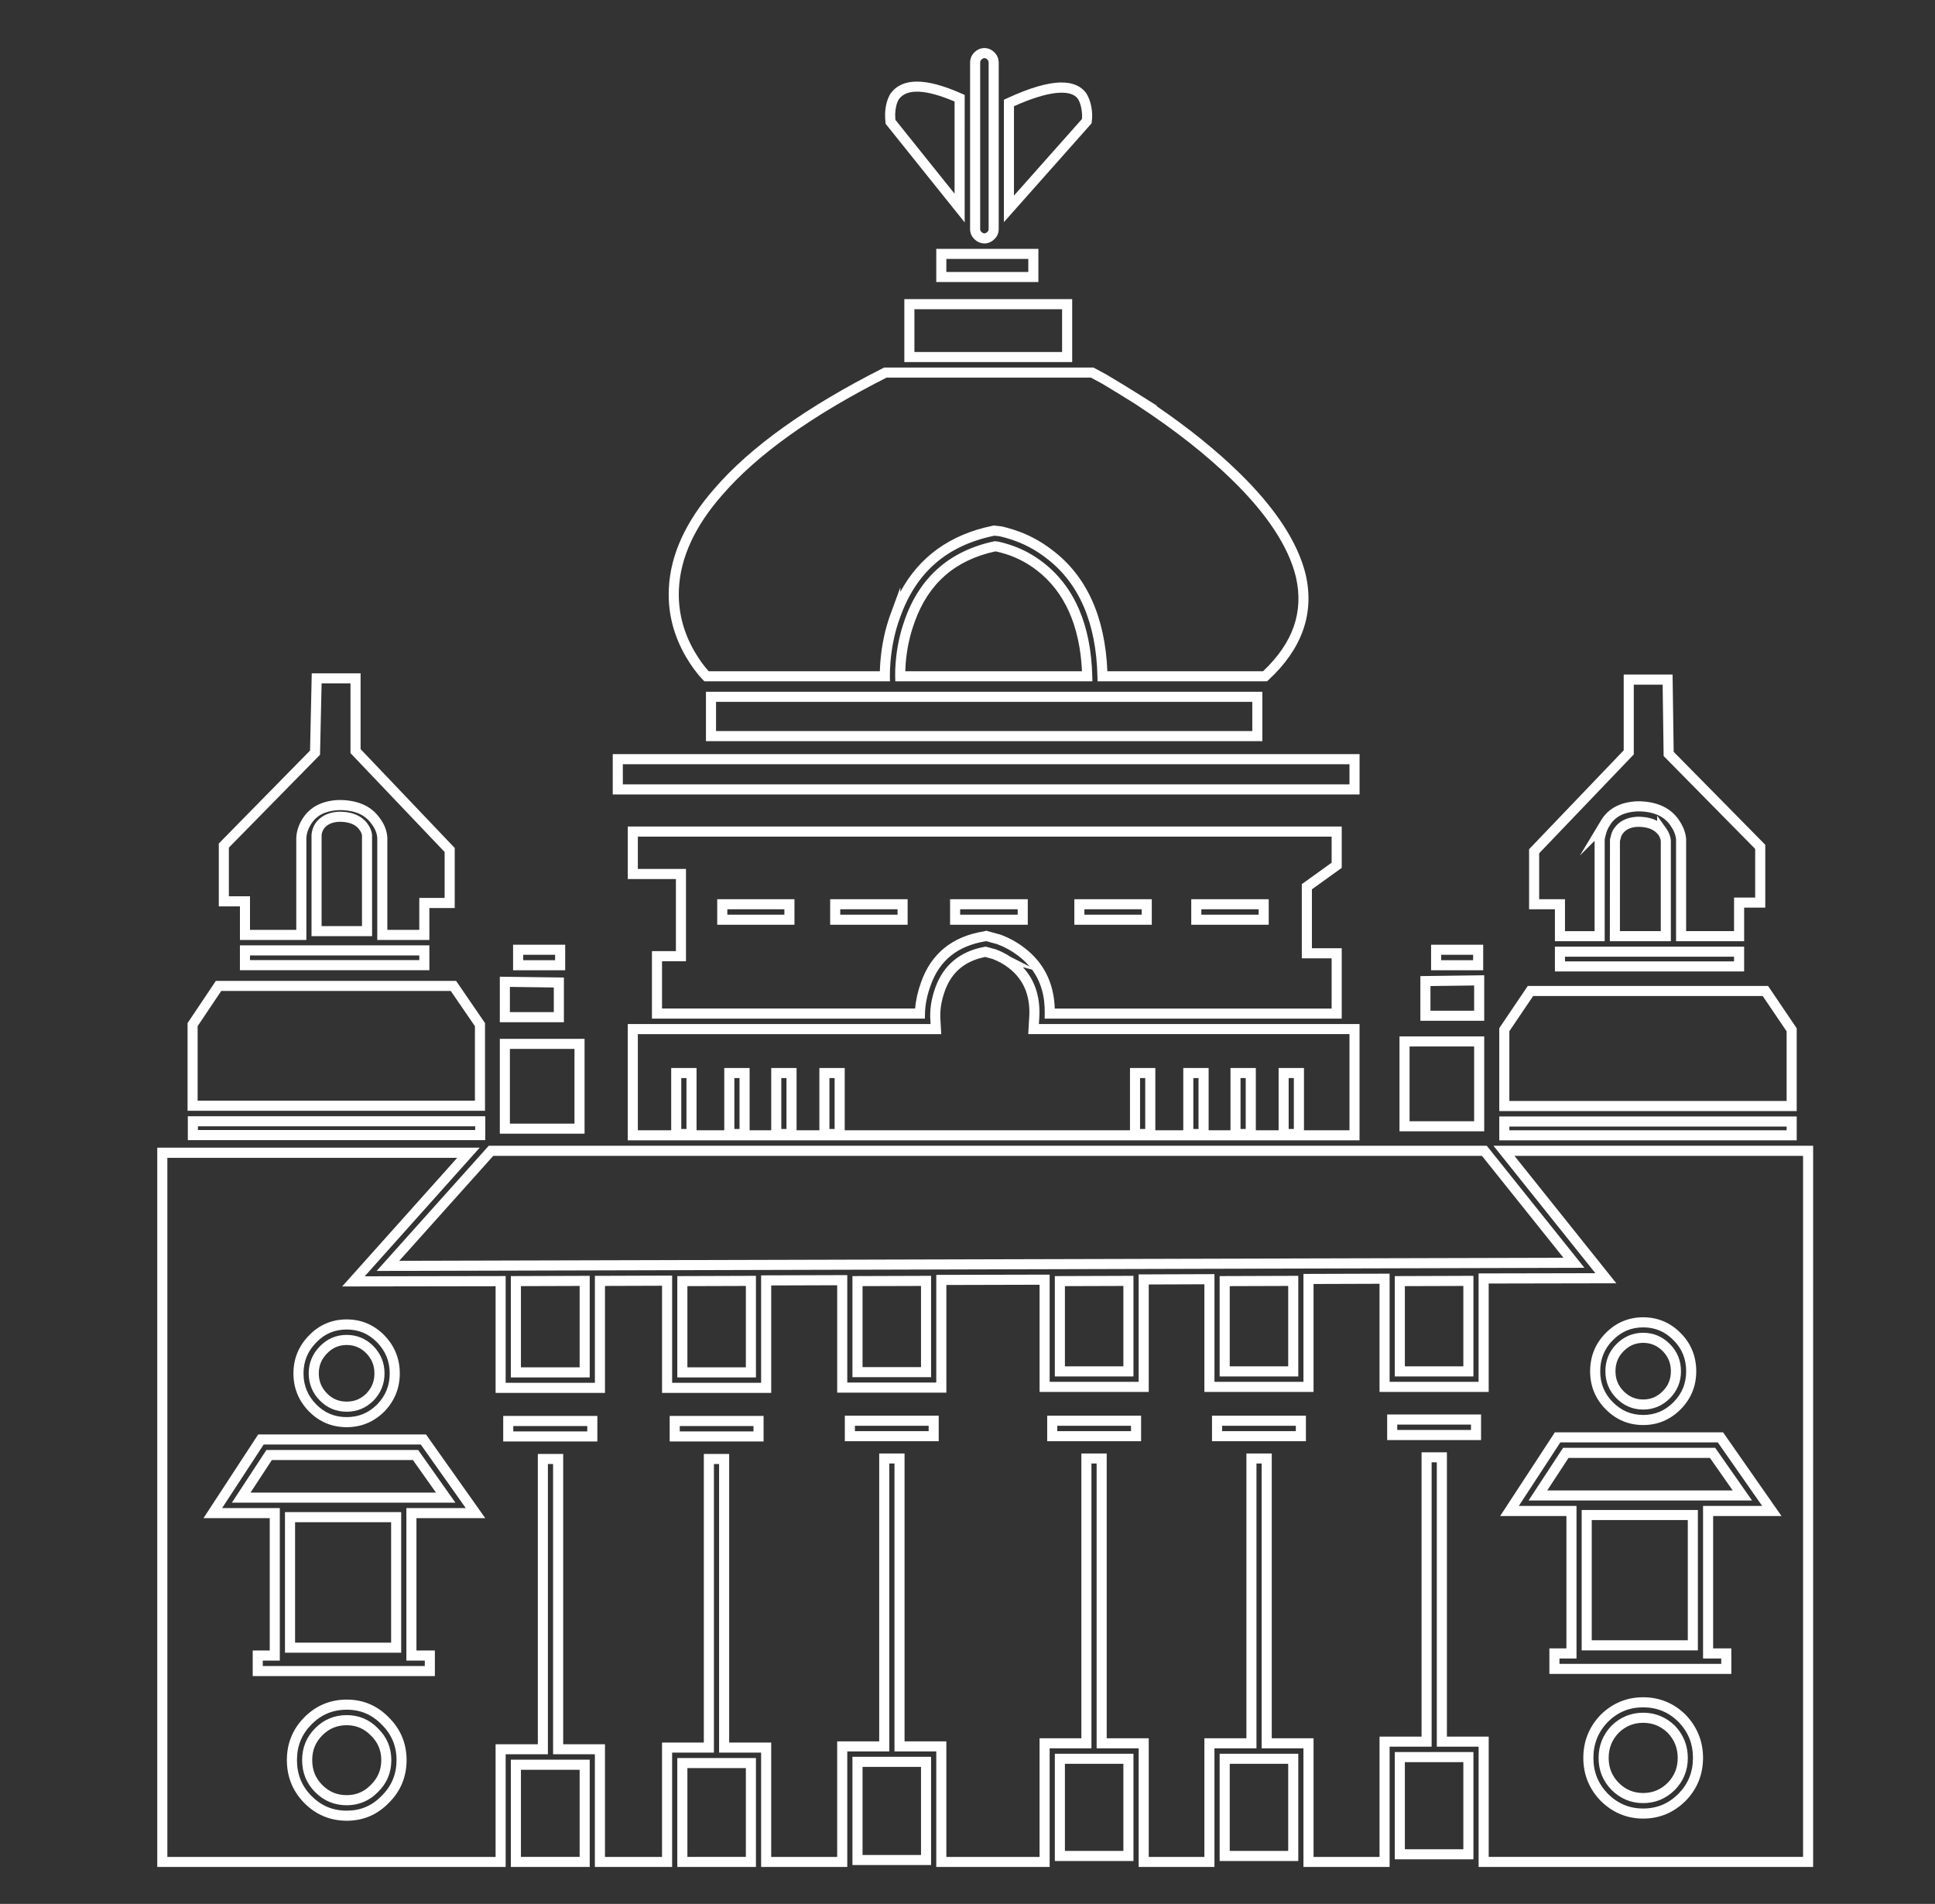 <?xml version="1.0" encoding="utf-8"?>
<!-- Generator: Adobe Illustrator 16.0.0, SVG Export Plug-In . SVG Version: 6.00 Build 0)  -->
<!DOCTYPE svg PUBLIC "-//W3C//DTD SVG 1.1//EN" "http://www.w3.org/Graphics/SVG/1.1/DTD/svg11.dtd">
<svg version="1.1" id="Layer_1" xmlns="http://www.w3.org/2000/svg" xmlns:xlink="http://www.w3.org/1999/xlink" x="0px" y="0px"
	 width="146.351px" height="144px" viewBox="0 0 146.351 144" enable-background="new 0 0 146.351 144" xml:space="preserve">
<rect x="0" y="0" width="146.351" height="144" fill="#333333" stroke="none"/>
<path fill="#FFFFFF" d="M137.135,141.207h-25.303v-9.098h-3.161v-21.506h-0.392v21.506h-3.178v9.098h-6.517v-8.973h-3.161v-21.541
	h-0.392v21.541h-3.178v8.973H86.12v-8.973h-3.178v-21.541H82.55v21.541h-3.161v8.973h-8.576v-8.738h-3.16v-21.775h-0.392v21.775
	h-3.178v8.738h-6.517v-8.648h-3.178V110.73h-0.392v21.828h-3.161v8.648h-5.842v-8.521h-3.161V110.73h-0.392v21.955h-3.196v8.521
	h-26.35V86.804h24.389l-8.699,9.729l10.661-0.018v8.072h6.749V96.5l5.842-0.02v8.107h6.73v-8.125l6.517-0.02v8.127h6.73v-8.143
	l8.576-0.02v8.109h6.73v-8.125l5.735-0.021v8.146h6.73v-8.162l6.517-0.02v8.182h6.73v-8.199l8.832-0.018l-7.708-9.639h24.179
	V141.207z M112.595,140.445h23.777V87.423h-21.829l7.705,9.639l-9.653,0.018v8.199h-8.256v-8.18l-4.991,0.016v8.164h-8.256v-8.143
	l-4.209,0.016v8.127h-8.256v-8.107l-7.05,0.018v8.145h-8.257v-8.125l-4.99,0.016v8.127h-8.257v-8.105l-4.315,0.014v8.092h-8.274
	v-8.07l-11.606,0.018l8.703-9.73H12.658v52.877h24.825v-8.523h3.196v-21.955h1.917v21.955h3.161v8.523h4.315v-8.65h3.161v-21.828
	h1.917v21.828h3.179v8.65h4.99v-8.74h3.179v-21.775h1.917v21.775h3.161v8.74h7.05v-8.975h3.161v-21.541h1.917v21.541h3.179v8.975
	h4.209v-8.975h3.179v-21.541h1.917v21.541h3.161v8.975h4.991v-9.1h3.178v-21.504h1.917v21.504h3.161V140.445z M57.175,141.207
	h-5.948v-8.24h5.948V141.207z M51.99,140.445h4.422v-6.715H51.99V140.445z M44.603,141.207h-5.966v-8.113h5.966V141.207z
	 M39.4,140.445h4.44v-6.588H39.4V140.445z M70.421,141.064h-5.948v-8.188h5.948V141.064z M65.237,140.3h4.422v-6.66h-4.422V140.3z
	 M98.194,140.757h-5.948v-8.113h5.948V140.757z M93.009,139.994h4.422v-6.588h-4.422V139.994z M85.728,140.757h-5.947v-8.113h5.947
	V140.757z M80.543,139.994h4.422v-6.588h-4.422V139.994z M111.441,140.63h-5.948v-8.115h5.948V140.63z M106.255,139.869h4.423v-6.59
	h-4.423V139.869z M26.228,137.712c-1.258-0.002-2.341-0.455-3.222-1.35c-0.867-0.881-1.308-1.971-1.309-3.24
	c0-1.258,0.441-2.342,1.309-3.221c0.88-0.895,1.963-1.35,3.218-1.352h0.003c1.24,0,2.307,0.453,3.174,1.342
	c0.897,0.887,1.35,1.971,1.351,3.23c-0.001,1.271-0.455,2.363-1.348,3.244C28.534,137.261,27.467,137.712,26.228,137.712z
	 M26.228,128.933l-0.003,0.381c-1.058,0.002-1.933,0.367-2.675,1.123c-0.733,0.742-1.089,1.621-1.089,2.686
	c0.001,1.078,0.357,1.963,1.089,2.705c0.742,0.754,1.617,1.121,2.675,1.121c1.043,0,1.902-0.363,2.63-1.109
	c0.768-0.758,1.134-1.641,1.135-2.717c0-1.062-0.367-1.939-1.12-2.684c-0.742-0.762-1.601-1.125-2.642-1.125V128.933z
	 M124.28,137.55c-1.24-0.002-2.322-0.455-3.218-1.348c-0.869-0.896-1.309-1.986-1.31-3.24c-0.001-1.252,0.435-2.344,1.294-3.246
	l0.029-0.029c0.89-0.871,1.967-1.314,3.2-1.314h0.004c1.236,0,2.314,0.443,3.206,1.316c0.887,0.93,1.323,2.023,1.322,3.273
	c-0.001,1.254-0.441,2.344-1.306,3.236C126.602,137.095,125.52,137.548,124.28,137.55z M124.276,129.134
	c-1.041,0-1.914,0.359-2.668,1.1c-0.739,0.775-1.094,1.664-1.093,2.727c0.001,1.064,0.358,1.951,1.091,2.709
	c0.752,0.75,1.628,1.117,2.674,1.117c1.045,0,1.921-0.367,2.678-1.123c0.728-0.752,1.085-1.639,1.087-2.703
	c0-1.062-0.354-1.951-1.085-2.719c-0.763-0.748-1.636-1.107-2.677-1.107H124.276z M26.225,136.541L26.225,136.541
	c-0.937,0-1.746-0.338-2.402-1.006c-0.646-0.654-0.974-1.467-0.972-2.412c0-0.934,0.326-1.738,0.972-2.393
	c0.657-0.668,1.465-1.006,2.402-1.006c0.926,0,1.724,0.34,2.37,1.008c0.667,0.654,1.003,1.459,1.003,2.391
	c0.001,0.945-0.336,1.756-1.002,2.408C27.948,136.201,27.15,136.539,26.225,136.541z M26.224,130.486
	c-0.734,0-1.343,0.256-1.859,0.779c-0.505,0.514-0.752,1.121-0.751,1.857c-0.001,0.75,0.245,1.363,0.751,1.877
	c0.516,0.523,1.125,0.777,1.859,0.777c0.722,0,1.317-0.254,1.822-0.775c0.537-0.527,0.79-1.137,0.79-1.879
	c0-0.73-0.253-1.334-0.774-1.846C27.542,130.742,26.946,130.488,26.224,130.486z M124.283,136.378h-0.004
	c-0.927,0-1.733-0.338-2.4-1.004c-0.648-0.67-0.974-1.48-0.973-2.414c0.002-0.928,0.323-1.74,0.957-2.414l0.03-0.031
	c0.667-0.645,1.471-0.971,2.387-0.973c0.918,0.002,1.721,0.328,2.388,0.973l0.031,0.031c0.633,0.674,0.955,1.486,0.956,2.414
	c0.001,0.936-0.325,1.744-0.969,2.41C126.013,136.041,125.207,136.378,124.283,136.378z M124.279,130.306
	c-0.722,0-1.329,0.248-1.856,0.758c-0.508,0.539-0.753,1.158-0.754,1.898c-0.001,0.738,0.246,1.354,0.754,1.877
	c0.521,0.521,1.128,0.775,1.854,0.775l0.006,0.381v-0.381c0.725,0,1.333-0.254,1.858-0.779c0.504-0.52,0.751-1.135,0.75-1.873
	c0-0.738-0.246-1.357-0.75-1.895C125.609,130.554,125.002,130.306,124.279,130.306z M32.892,126.771H19.113v-1.934h1.288v-10.012
	H15.39l4.138-6.33H32.22l4.482,6.33h-5.205v10.012h1.395V126.771z M19.876,126.009h12.253v-0.408h-1.394v-11.537h4.492l-3.402-4.807
	H19.941l-3.142,4.807h4.364v11.537h-1.288V126.009z M130.947,126.609h-13.761v-1.934h1.288v-10.01h-5.012l4.139-6.332h12.72
	l4.421,6.332h-5.171v10.01h1.376V126.609z M117.949,125.847h12.235v-0.408h-1.376v-11.537h4.471l-3.356-4.807h-11.909l-3.142,4.807
	h4.365v11.537h-1.288V125.847z M30.344,125.005h-8.79v-10.635h8.79V125.005z M22.318,124.244h7.264v-9.111h-7.264V124.244z
	 M128.416,124.826h-8.789v-10.619h8.789V124.826z M120.39,124.064h7.264v-9.094h-7.264V124.064z M34.446,113.656H17.537l2.613-3.988
	h11.475L34.446,113.656z M18.949,112.892h14.024l-1.743-2.463H20.562L18.949,112.892z M132.514,113.492H115.61l2.612-3.986h11.504
	L132.514,113.492z M117.022,112.73h14.028l-1.722-2.461h-10.694L117.022,112.73z M57.752,109.027H50.65v-1.934h7.103V109.027z
	 M51.413,108.263h5.576v-0.406h-5.576V108.263z M45.18,109.027h-7.12v-1.934h7.12V109.027z M38.823,108.263h5.594v-0.406h-5.594
	V108.263z M98.771,109.007h-7.102v-1.934h7.102V109.007z M92.432,108.246h5.576v-0.408h-5.576V108.246z M86.305,109.007h-7.102
	v-1.934h7.102V109.007z M79.966,108.246h5.576v-0.408h-5.576V108.246z M70.999,109.007h-7.102v-1.934h7.102V109.007z M64.66,108.246
	h5.577v-0.408H64.66V108.246z M112.018,108.919h-7.102v-1.934h7.102V108.919z M105.679,108.156h5.577v-0.408h-5.577V108.156z
	 M26.225,107.945c-1.114,0-2.072-0.398-2.847-1.184c-0.787-0.801-1.186-1.77-1.184-2.883c-0.001-1.111,0.397-2.082,1.184-2.879
	c0.771-0.799,1.729-1.205,2.842-1.205h0.005c1.103,0,2.059,0.404,2.846,1.205c0.774,0.801,1.166,1.77,1.167,2.879
	c-0.001,1.113-0.393,2.08-1.164,2.879C28.28,107.546,27.324,107.945,26.225,107.945z M26.22,100.558
	c-0.911,0-1.663,0.318-2.296,0.975c-0.652,0.66-0.968,1.428-0.967,2.346c-0.001,0.92,0.315,1.686,0.964,2.348
	c0.635,0.643,1.389,0.955,2.304,0.957c0.901-0.002,1.656-0.314,2.305-0.961c0.632-0.656,0.944-1.424,0.945-2.344
	c-0.001-0.918-0.312-1.686-0.95-2.346c-0.645-0.656-1.396-0.975-2.295-0.975H26.22z M124.283,107.783l-0.003-0.381l0,0.381h-0.003
	c-1.1,0-2.057-0.404-2.843-1.203c-0.774-0.785-1.167-1.75-1.167-2.863c0.001-1.125,0.393-2.096,1.166-2.879
	c0.788-0.801,1.744-1.205,2.842-1.205c1.107,0,2.064,0.404,2.851,1.205c0.773,0.783,1.166,1.754,1.167,2.879
	c0,1.115-0.393,2.078-1.167,2.863C126.339,107.378,125.382,107.783,124.283,107.783z M124.284,100.396
	c-0.907,0-1.659,0.318-2.307,0.977c-0.636,0.645-0.946,1.412-0.947,2.346c0,0.918,0.31,1.678,0.947,2.326
	c0.647,0.656,1.4,0.975,2.3,0.975h0.003l0,0.383l0.003-0.383c0.9,0,1.653-0.318,2.299-0.975c0.637-0.646,0.947-1.408,0.948-2.328
	c-0.001-0.932-0.311-1.699-0.948-2.344C125.935,100.714,125.183,100.396,124.284,100.396z M26.228,106.775
	C26.228,106.775,26.228,106.775,26.228,106.775h-0.004c-0.796,0-1.478-0.285-2.03-0.844c-0.56-0.568-0.845-1.26-0.846-2.053
	c0.001-0.791,0.286-1.48,0.846-2.051c0.551-0.568,1.235-0.861,2.03-0.861c0.785,0,1.468,0.291,2.03,0.861
	c0.552,0.572,0.83,1.262,0.829,2.051c0,0.791-0.277,1.48-0.827,2.051C27.691,106.492,27.01,106.775,26.228,106.775z M26.224,101.728
	c-0.588,0.002-1.073,0.209-1.483,0.633c-0.423,0.43-0.629,0.926-0.63,1.518c0.001,0.594,0.207,1.09,0.627,1.518
	c0.409,0.414,0.894,0.615,1.484,0.615h0.005c0.582,0,1.068-0.201,1.486-0.619c0.407-0.422,0.608-0.918,0.606-1.514
	c0.001-0.596-0.199-1.09-0.611-1.518C27.292,101.937,26.805,101.73,26.224,101.728z M124.28,106.613h-0.001
	c-0.784-0.002-1.467-0.291-2.028-0.861c-0.55-0.561-0.83-1.244-0.83-2.035c-0.001-0.801,0.278-1.492,0.83-2.051
	c0.562-0.57,1.244-0.861,2.028-0.861c0.786,0,1.468,0.291,2.03,0.861c0.551,0.559,0.83,1.25,0.829,2.053
	c0,0.789-0.279,1.475-0.829,2.033C125.747,106.322,125.064,106.611,124.28,106.613z M124.279,101.566
	c-0.58,0.002-1.065,0.209-1.485,0.635c-0.411,0.416-0.61,0.912-0.61,1.516c0,0.592,0.2,1.082,0.61,1.5
	c0.42,0.426,0.905,0.633,1.486,0.633s1.067-0.207,1.486-0.633c0.41-0.418,0.609-0.908,0.609-1.5c0-0.604-0.199-1.1-0.609-1.516
	C125.346,101.775,124.86,101.568,124.279,101.566z M57.175,104.181h-5.948v-7.664l5.948-0.02V104.181z M51.99,103.417h4.422v-6.154
	l-4.422,0.014V103.417z M44.603,104.181h-5.966v-7.664l5.966-0.02V104.181z M39.4,103.417h4.44v-6.154l-4.44,0.014V103.417z
	 M70.421,104.162h-5.948v-7.645l5.948-0.02V104.162z M65.237,103.4h4.422v-6.137l-4.422,0.014V103.4z M111.441,104.109h-5.948
	v-7.592l5.948-0.02V104.109z M106.255,103.345h4.423v-6.082l-4.423,0.014V103.345z M98.194,104.109h-5.948v-7.592l5.948-0.02
	V104.109z M93.009,103.345h4.422v-6.082l-4.422,0.014V103.345z M85.728,104.109h-5.947v-7.592l5.947-0.02V104.109z M80.543,103.345
	h4.422v-6.082l-4.422,0.014V103.345z M28.486,96.128l8.479-9.467h75.485l7.383,9.227L28.486,96.128z M37.307,87.423l-7.11,7.938
	l88.053-0.23l-6.166-7.707H37.307z M135.892,86.251h-22.497v-1.807h22.497V86.251z M114.158,85.488h20.971v-0.281h-20.971V85.488z
	 M102.829,86.251H47.48v-8.799h22.903l-0.013-0.236c-0.066-0.801,0.06-1.656,0.377-2.529c0.614-1.699,1.864-2.734,3.717-3.074
	l0.085-0.016l0.708,0.191l0.002-0.006c0.42,0.154,0.816,0.354,1.182,0.596l1.429,0.723c-0.257-0.305-0.558-0.588-0.902-0.844
	c-0.474-0.357-1.002-0.645-1.571-0.854L75.382,71.4l-0.791-0.216l-0.009,0.002c-2.16,0.348-3.523,1.444-4.2,3.362
	c-0.266,0.73-0.408,1.443-0.422,2.123l-0.008,0.373H49.309v-5.105h1.812v-5.453h-3.64v-3.971h53.999v3.127l-2.255,1.621v4.458h2.255
	v5.322H79.01l0.007-0.387c0.021-1.322-0.294-2.418-0.957-3.318l-0.7-0.189c0.967,1.035,1.378,2.404,1.228,4.08l-0.013,0.223h24.252
	V86.251z M98.621,85.488h3.445v-7.273H77.77l0.058-1.041c0.159-1.76-0.351-3.059-1.556-3.98c-0.356-0.271-0.755-0.492-1.185-0.658
	l-0.57-0.156c-1.541,0.307-2.541,1.146-3.053,2.568c-0.279,0.77-0.391,1.516-0.333,2.217l0.058,1.051H48.243v7.273h2.522v-4.709
	h1.917v4.709h2.097v-4.709h1.917v4.709h1.635v-4.709h1.917v4.709h1.724v-4.709h1.917v4.709h21.576v-4.709h1.917v4.709h2.114v-4.709
	h1.917v4.709h1.653v-4.709h1.917v4.709h1.724v-4.709h1.917V85.488z M97.466,85.39h0.392v-3.85h-0.392V85.39z M93.826,85.39h0.392
	v-3.85h-0.392V85.39z M90.256,85.39h0.392v-3.85h-0.392V85.39z M86.226,85.39h0.392v-3.85h-0.392V85.39z M62.733,85.39h0.392v-3.85
	h-0.392V85.39z M59.093,85.39h0.391v-3.85h-0.391V85.39z M55.542,85.39h0.391v-3.85h-0.391V85.39z M51.528,85.39h0.391v-3.85h-0.391
	V85.39z M79.776,76.281h20.94v-3.795h-2.255v-5.613l2.255-1.622v-1.972H48.243v2.443h3.64v6.98h-1.812v3.578h19.145
	c0.052-0.646,0.202-1.314,0.448-1.99c0.766-2.172,2.369-3.466,4.764-3.85l0.17-0.045l1.078,0.299
	c0.617,0.226,1.215,0.549,1.75,0.954C78.923,72.765,79.713,74.322,79.776,76.281z M36.703,86.232H14.206v-1.807h22.497V86.232z
	 M14.969,85.47h20.972v-0.283H14.969V85.47z M44.213,85.748h-6.41v-7.176h6.41V85.748z M38.565,84.984h4.884v-5.65h-4.884V84.984z
	 M112.257,85.568h-6.409V78.39h6.409V85.568z M106.611,84.804h4.883v-5.652h-4.883V84.804z M135.892,84.037h-22.497v-6.273
	l2.158-3.193h18.171l2.167,3.201V84.037z M114.158,83.273h20.971v-5.268l-1.81-2.672h-17.361l-1.8,2.662V83.273z M36.684,84.015
	H14.186v-6.633l2.14-3.193h18.17l2.188,3.191V84.015z M14.948,83.251H35.92v-5.635l-1.826-2.664H16.733l-1.785,2.662V83.251z
	 M42.65,77.316h-4.847v-3.443l4.847,0.062V77.316z M38.565,76.552h3.321v-1.863l-3.321-0.045V76.552z M112.257,77.207h-4.829v-3.379
	l4.829-0.064V77.207z M108.191,76.445h3.304v-1.908l-3.304,0.043V76.445z M131.915,73.476h-14.312v-1.879h14.312V73.476z
	 M118.366,72.714h12.786v-0.354h-12.786V72.714z M42.747,73.388h-3.941v-1.935h3.941V73.388z M39.569,72.625h2.416v-0.408h-2.416
	V72.625z M112.18,73.386h-3.942v-1.933h3.942V73.386z M109.001,72.625h2.416v-0.41h-2.416V72.625z M32.475,73.382H18.146v-1.88
	h14.329V73.382z M18.908,72.619h12.804v-0.354H18.908V72.619z M131.915,71.188h-5.149v-7.712c-0.041-0.361-0.182-0.706-0.433-1.049
	l-0.073-0.106c-0.474-0.604-1.191-0.915-2.19-0.952h-0.252c-0.991,0.053-1.663,0.399-2.062,1.059l-0.008-0.005l0.012,0.01
	c-0.146,0.206-0.248,0.439-0.304,0.691c-0.047,0.155-0.072,0.265-0.082,0.357l-0.006,0.037v7.67h-3.764v-2.414h-1.953V64.23
	l7.156-7.478V51.02h3.696l0.083,5.845l6.928,7.03v4.754h-1.598V71.188z M127.529,70.425h3.623v-2.539h1.598v-3.679l-6.923-7.024
	l-0.076-5.399h-2.182v5.276l-7.156,7.479v3.474h1.953v2.413h2.239v-6.83l-1.111,1.111l1.609-2.673
	c0.532-0.88,1.429-1.359,2.667-1.427l0.296-0.001c1.317,0.049,2.277,0.509,2.886,1.368l0.07,0.11
	c0.287,0.423,0.457,0.871,0.504,1.332l0.002,0.04V70.425z M126.374,71.188h-4.616l0.01-7.712c0.012-0.051,0.028-0.104,0.048-0.162
	l0.012-0.057c0.039-0.21,0.121-0.414,0.245-0.594l0.038-0.048c0.359-0.508,0.924-0.789,1.682-0.838l0.255-0.002
	c0.502,0.021,0.932,0.124,1.288,0.314v-0.396l0.694,0.975c0.194,0.274,0.309,0.568,0.341,0.872l0.002,0.041V71.188z M122.521,70.425
	h3.09v-6.82c-0.019-0.146-0.072-0.289-0.162-0.432l-0.032-0.042c-0.291-0.373-0.743-0.566-1.383-0.591h-0.217
	c-0.509,0.033-0.875,0.209-1.095,0.535l-0.036,0.046c-0.054,0.085-0.09,0.179-0.109,0.287l-0.036,0.145
	c-0.007,0.021-0.014,0.042-0.02,0.061V70.425z M32.475,71.094h-3.941v-7.715c-0.021-0.35-0.161-0.703-0.427-1.057l-0.003,0.003
	c-0.459-0.668-1.195-1.012-2.249-1.053l-0.251,0.002c-0.987,0.052-1.663,0.396-2.074,1.054l-0.028,0.042
	c-0.211,0.351-0.322,0.703-0.331,1.046v7.678h-5.024v-2.541h-1.599V63.8l6.902-7.031l0.129-5.844h3.693v5.733l7.121,7.478v4.544
	h-1.918V71.094z M29.296,70.33h2.416v-2.414h1.917v-3.475l-7.12-7.479v-5.274h-2.185l-0.119,5.398l-6.895,7.024v3.68h1.598v2.539
	h3.5v-6.925c0.013-0.5,0.169-0.991,0.465-1.47l0.032-0.045c0.546-0.851,1.438-1.314,2.651-1.379l0.296-0.001
	c1.309,0.049,2.261,0.503,2.859,1.351l0.002-0.001c0.357,0.472,0.553,0.976,0.583,1.497L29.296,70.33z M28.142,70.808h-4.581v-7.652
	c0.017-0.309,0.114-0.598,0.289-0.878c0.379-0.54,0.957-0.831,1.729-0.881l0.255-0.001c0.878,0.032,1.528,0.329,1.947,0.881
	l0.032,0.05c0.19,0.259,0.301,0.535,0.328,0.82L28.142,70.808z M24.324,70.044h3.055v-6.861c-0.013-0.119-0.078-0.271-0.197-0.426
	l-0.031-0.047c-0.279-0.348-0.715-0.529-1.331-0.552h-0.217c-0.512,0.034-0.886,0.212-1.117,0.541
	c-0.097,0.155-0.153,0.317-0.162,0.478L24.324,70.044z M95.958,69.945h-5.859v-1.934h5.859V69.945z M90.862,69.184h4.333v-0.409
	h-4.333V69.184z M87.114,69.945h-5.858v-1.934h5.858V69.945z M82.018,69.184h4.333v-0.409h-4.333V69.184z M77.734,69.945h-5.876
	v-1.934h5.876V69.945z M72.62,69.184h4.351v-0.409H72.62V69.184z M68.647,69.945h-5.859v-1.934h5.859V69.945z M63.551,69.184h4.333
	v-0.409h-4.333V69.184z M60.088,69.945h-5.842v-1.934h5.842V69.945z M55.01,69.184h4.316v-0.409H55.01V69.184z M102.829,60.089
	H46.344v-3.052h56.485V60.089z M47.107,59.325h54.959v-1.524H47.107V59.325z M95.477,56.058H53.394v-3.736h42.083V56.058z
	 M54.157,55.294h40.558v-2.211H54.157V55.294z M95.831,51.53H83.013l-0.009-0.371c-0.095-4.071-1.403-7.085-3.888-8.957
	c-0.81-0.627-1.699-1.097-2.648-1.4c-0.291-0.097-0.569-0.174-0.832-0.234l-0.088-0.013l-0.344-0.037l-0.018,0.004
	c-3.581,0.747-5.904,2.771-7.112,6.188l-0.145,0.41c-0.302,0.931-0.497,1.924-0.581,2.962c-0.033,0.398-0.047,0.756-0.043,1.062
	l0.005,0.387H53.277l-0.112-0.114c-0.441-0.452-0.875-1.04-1.291-1.749c-0.944-1.627-1.377-3.365-1.286-5.167
	c0.117-2.534,1.278-5.075,3.45-7.548c2.711-3.145,7.004-6.213,12.758-9.115l0.081-0.041H82.7l1,0.541
	c0.907,0.537,1.809,1.092,2.713,1.661l1.115,0.703h-0.072c2.427,1.659,4.534,3.357,6.273,5.059c2.735,2.668,4.425,5.25,5.021,7.678
	c0.684,2.946-0.262,5.633-2.809,7.992L95.831,51.53z M83.754,50.769h11.777c2.282-2.162,3.092-4.503,2.478-7.154
	c-0.562-2.281-2.182-4.742-4.813-7.309c-1.951-1.907-4.375-3.813-7.206-5.666l-0.229-0.149c-0.81-0.508-1.617-1.003-2.403-1.471
	l-0.852-0.461H67.059c-5.624,2.845-9.811,5.837-12.445,8.894c-2.057,2.344-3.154,4.726-3.263,7.084
	c-0.084,1.655,0.314,3.251,1.183,4.746c0.348,0.596,0.707,1.095,1.068,1.486h12.944c0.006-0.231,0.021-0.483,0.042-0.75
	c0.102-1.262,0.36-2.465,0.768-3.577l0.74-2.016v0.344c1.428-2.654,3.751-4.331,6.927-4.993l0.135-0.031l0.603,0.068
	c0.298,0.067,0.615,0.155,0.942,0.262c1.031,0.331,1.999,0.844,2.875,1.521C82.178,43.554,83.583,46.64,83.754,50.769z
	 M82.622,51.53H67.715l-0.01-0.371c-0.008-0.303,0.004-0.656,0.037-1.05c0.09-1.126,0.318-2.202,0.677-3.199l0.018-0.059
	c1.133-3.202,3.399-5.188,6.735-5.904l0.059-0.013l0.279,0.031c0.263,0.057,0.544,0.134,0.834,0.227
	c0.912,0.293,1.767,0.743,2.541,1.34c2.376,1.834,3.63,4.73,3.727,8.608L82.622,51.53z M68.469,50.769h13.366
	c-0.162-3.439-1.31-6.006-3.416-7.633c-0.704-0.542-1.48-0.952-2.308-1.218c-0.258-0.083-0.509-0.15-0.743-0.202l-0.096-0.01
	c-3.047,0.67-5.042,2.417-6.095,5.339v0.001l-0.023,0.073c-0.346,0.945-0.566,1.973-0.653,3.053
	C68.485,50.385,68.474,50.584,68.469,50.769z M81.093,27.387H68.398v-4.763h12.695V27.387z M69.161,26.623h11.169v-3.236H69.161
	V26.623z M78.537,21.332h-7.724v-2.51h7.724V21.332z M71.576,20.57h6.198v-0.985h-6.198V20.57z M74.504,18.414h-0.086
	c-0.298-0.023-0.535-0.137-0.734-0.34c-0.208-0.2-0.315-0.462-0.313-0.756V4.744c0-0.296,0.108-0.563,0.314-0.772
	c0.215-0.218,0.485-0.336,0.782-0.338c0.292,0.009,0.547,0.126,0.755,0.338c0.206,0.209,0.314,0.477,0.314,0.774l0,12.591
	c-0.007,0.299-0.115,0.547-0.312,0.735c-0.199,0.205-0.436,0.318-0.705,0.341L74.504,18.414z M74.458,4.396
	c-0.079,0.002-0.155,0.036-0.23,0.111c-0.066,0.067-0.094,0.138-0.094,0.236V17.32c-0.001,0.091,0.021,0.148,0.079,0.203
	c0.085,0.088,0.153,0.121,0.236,0.128h0.016c0.081-0.008,0.146-0.041,0.213-0.111c0.07-0.068,0.094-0.123,0.096-0.202v-0.052V4.744
	c0-0.1-0.028-0.169-0.094-0.237C74.583,4.411,74.507,4.397,74.458,4.396z M72.961,16.82l-5.979-7.457l-0.011-0.112
	c-0.02-0.188-0.029-0.4-0.029-0.634c0.023-0.617,0.161-1.132,0.411-1.54c0.449-0.611,1.114-0.906,1.996-0.906
	c0.896,0,2.003,0.297,3.385,0.909l0.228,0.101V16.82z M67.72,9.063l4.478,5.587V7.679c-2.174-0.927-3.606-0.998-4.212-0.177
	c-0.163,0.269-0.264,0.659-0.281,1.13C67.705,8.783,67.71,8.929,67.72,9.063z M75.928,16.803V7.545l0.221-0.103
	c1.757-0.811,3.112-1.204,4.142-1.204c0.849,0,1.477,0.274,1.868,0.814c0.267,0.438,0.411,0.954,0.444,1.562
	c0.008,0.229-0.002,0.431-0.031,0.611l-0.018,0.11L75.928,16.803z M76.69,8.035v6.759l5.142-5.792
	c0.01-0.106,0.013-0.225,0.009-0.354c-0.026-0.474-0.133-0.871-0.317-1.175C80.972,6.716,79.274,6.873,76.69,8.035z"/>
</svg>
